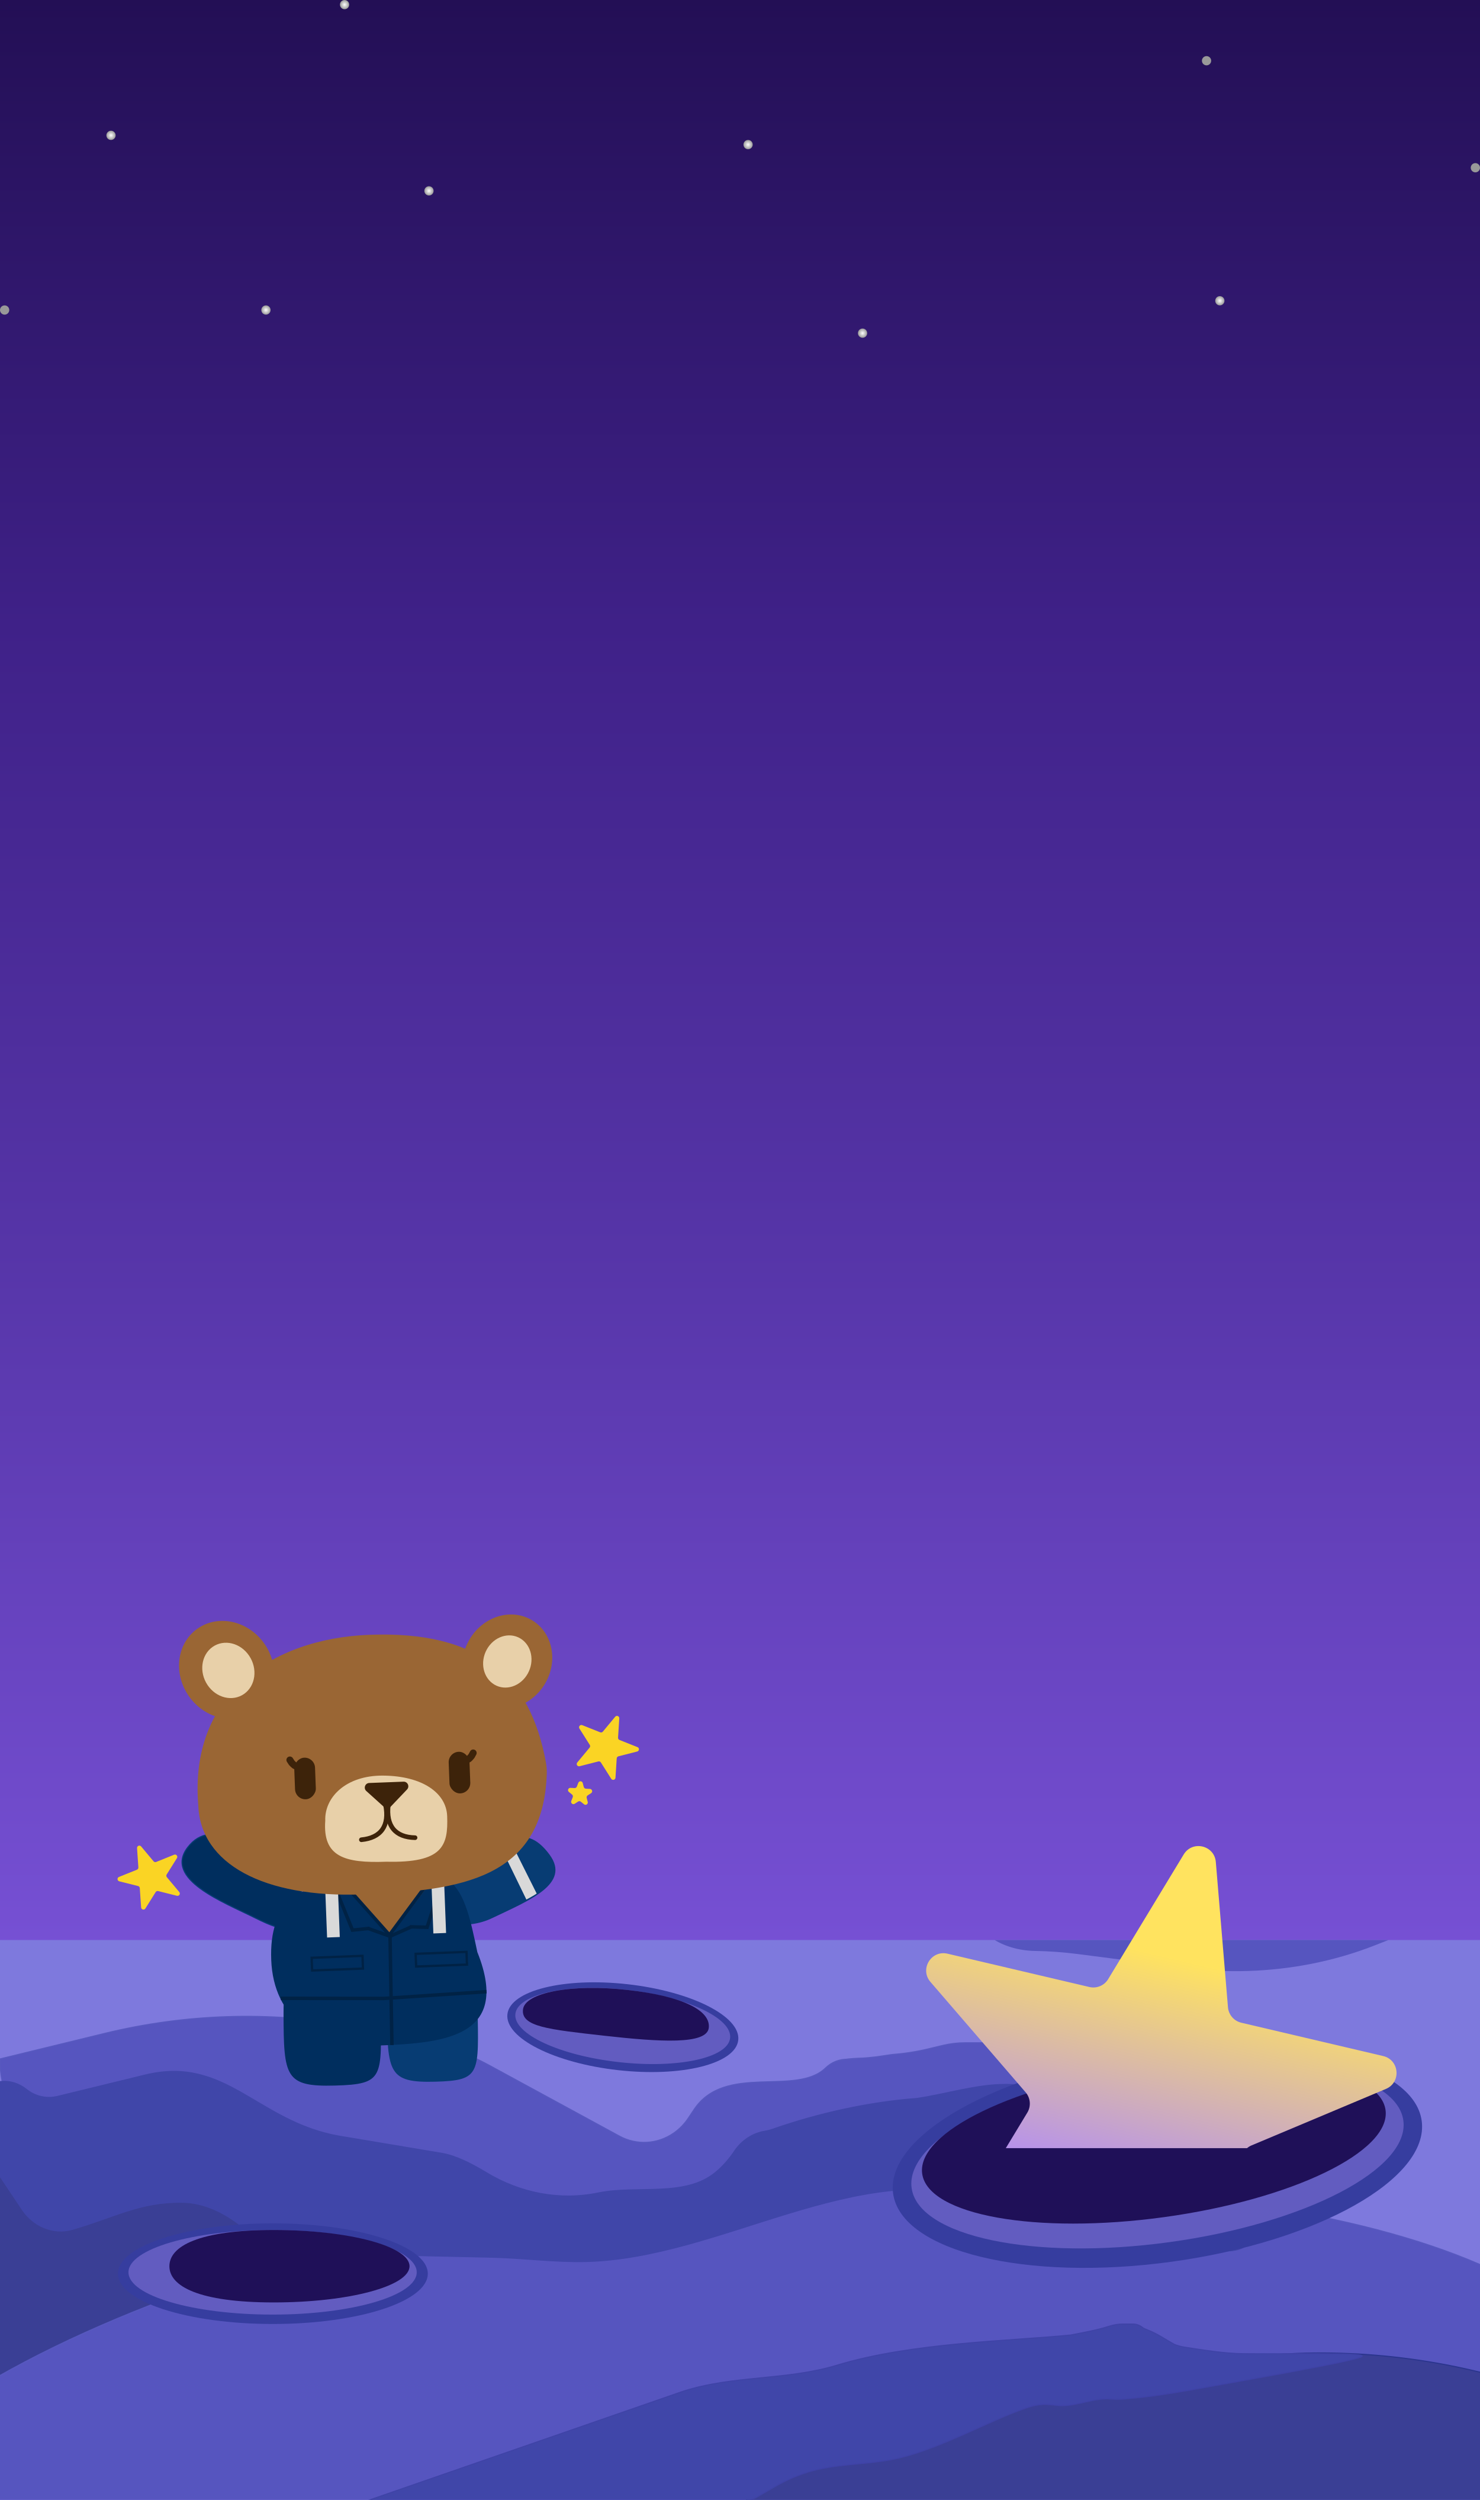 <svg width="1280" height="2161" viewBox="0 0 1280 2161" fill="none" xmlns="http://www.w3.org/2000/svg">
<g clip-path="url(#clip0_257_161)">
<rect width="1280" height="2161" fill="url(#paint0_linear_257_161)"/>
<g clip-path="url(#clip1_257_161)">
<rect width="1280" height="488" transform="translate(0 1677.09)" fill="#7E79DD"/>
<path d="M102.5 1857.59C149.219 1857.59 191.493 1870.5 222.073 1891.34C252.656 1912.18 271.5 1940.91 271.5 1972.59C271.5 2004.28 252.656 2033.01 222.073 2053.85C191.493 2074.69 149.219 2087.59 102.5 2087.59C55.781 2087.59 13.507 2074.69 -17.073 2053.85C-47.656 2033.01 -66.5 2004.28 -66.5 1972.59C-66.5 1940.91 -47.656 1912.18 -17.073 1891.34C13.507 1870.5 55.781 1857.59 102.5 1857.59Z" fill="#3A3F95" stroke="#2B358E"/>
<path d="M661.528 1893.59C903.998 1879.6 1090.06 1897.04 1215.48 1934.43C1278.19 1953.12 1325.72 1976.79 1357.55 2003.98C1389.38 2031.17 1405.5 2061.85 1405.5 2094.59C1405.5 2127.3 1384.81 2158.54 1347.19 2187.03C1309.58 2215.52 1255.12 2241.19 1187.79 2262.76C1053.12 2305.9 867.051 2332.59 661.5 2332.59C455.895 2332.59 252.802 2335.65 101.103 2322.24C25.249 2315.54 -37.706 2304.72 -81.684 2287.37C-125.682 2270.01 -150.5 2246.2 -150.5 2213.6C-150.5 2180.9 -125.578 2144.54 -81.551 2108.33C-37.552 2072.15 25.416 2036.23 101.252 2004.41C252.922 1940.78 455.982 1893.59 661.5 1893.59H661.515L661.528 1893.59Z" fill="#5655BF" stroke="#5758BF"/>
<path d="M90.494 1757.86L0 1779.92C0.055 1841.08 56.118 1886.59 117.267 1887.9C144.813 1888.49 172.334 1891.1 199.628 1895.75L406.183 1930.92C486.361 1944.58 568.331 1941.09 647.202 1920.68C689.531 1909.72 730.61 1893.98 769.723 1873.73L802.134 1856.95L874.453 1828.39C879.704 1826.31 883.842 1821.94 885.793 1816.41C887.781 1810.77 887.296 1804.49 884.466 1799.26L879.399 1789.89L874.444 1780.85C871.953 1776.31 868.367 1772.54 864.047 1769.92C859.751 1767.32 854.882 1765.95 849.926 1765.95H834.55C828.15 1765.95 821.77 1766.71 815.529 1768.2L802.694 1771.27C792.534 1773.7 782.211 1775.3 771.818 1776.06L758 1778.09C755.784 1778.26 750.22 1779.01 746.292 1779.18C735.654 1779.63 722.303 1779.72 714.117 1787.65C688.431 1812.56 627.246 1783.39 600.373 1823.51L595.175 1831.27C591.838 1836.25 587.648 1840.53 582.82 1843.9C568.725 1853.73 550.677 1854.76 535.653 1846.6L423.539 1785.66C399.555 1772.62 373.798 1763.57 347.183 1758.83L303.873 1751.12C233.023 1738.5 160.498 1740.79 90.494 1757.86Z" fill="#5655BF"/>
<path d="M0 1779.92L90.494 1757.86C160.498 1740.79 233.023 1738.5 303.873 1751.12L347.183 1758.83C373.798 1763.57 399.555 1772.62 423.539 1785.66L535.653 1846.6C550.677 1854.77 568.725 1853.73 582.82 1843.9C587.648 1840.53 591.838 1836.25 595.175 1831.27L600.373 1823.51C627.246 1783.39 688.431 1812.56 714.117 1787.65M0 1779.92V1779.92C0.055 1841.08 56.118 1886.59 117.267 1887.9C144.813 1888.49 172.334 1891.1 199.628 1895.75M0 1779.92C0.055 1841.08 56.118 1886.59 117.267 1887.9C144.813 1888.49 172.334 1891.1 199.628 1895.75M199.628 1895.75L406.183 1930.92C486.361 1944.58 568.331 1941.09 647.202 1920.68C689.531 1909.72 730.61 1893.98 769.723 1873.73L802.134 1856.95L874.453 1828.39C879.704 1826.31 883.842 1821.94 885.793 1816.41C887.781 1810.77 887.296 1804.49 884.466 1799.26L879.399 1789.89L874.444 1780.85C871.953 1776.31 868.367 1772.54 864.047 1769.92C859.751 1767.32 854.882 1765.95 849.926 1765.95H834.55C828.15 1765.95 821.77 1766.71 815.529 1768.2L802.694 1771.27C792.534 1773.7 782.211 1775.3 771.818 1776.06L758 1778.09M758 1778.09C755.784 1778.26 750.22 1779.01 746.292 1779.18C744.116 1779.27 741.907 1779.35 739.786 1779.84V1779.84C737.666 1780.34 735.469 1780.33 733.294 1780.24C726.266 1779.94 719.355 1782.58 714.117 1787.65M758 1778.09C755.784 1778.26 750.22 1779.01 746.292 1779.18C735.654 1779.63 722.303 1779.72 714.117 1787.65" stroke="#5758BF"/>
<path d="M882.809 1642.05L842 1649.59C842.025 1670.5 867.307 1686.05 894.883 1686.5C907.305 1686.7 919.716 1687.6 932.024 1689.18L1025.17 1701.21C1061.33 1705.87 1098.29 1704.68 1133.86 1697.7C1152.95 1693.96 1171.47 1688.58 1189.11 1681.66L1203.73 1675.92L1236.34 1666.16C1238.71 1665.45 1240.58 1663.95 1241.46 1662.06C1242.35 1660.13 1242.13 1657.99 1240.86 1656.2L1238.57 1653L1236.34 1649.91C1235.21 1648.35 1233.6 1647.07 1231.65 1646.17C1229.71 1645.28 1227.52 1644.81 1225.28 1644.81H1218.35C1215.46 1644.81 1212.58 1645.07 1209.77 1645.58L1203.98 1646.63C1199.4 1647.46 1194.74 1648.01 1190.06 1648.27L1183.83 1648.96C1182.83 1649.02 1180.32 1649.28 1178.55 1649.34L1178.42 1649.34C1177.48 1649.37 1176.53 1649.4 1175.61 1649.56C1174.66 1649.73 1173.67 1649.73 1172.68 1649.7C1169.52 1649.6 1166.4 1650.5 1164.04 1652.23C1162.03 1653.71 1159.45 1653.08 1156.73 1653.23L1147.58 1653.75C1144.39 1653.93 1141.23 1654.43 1138.2 1655.24L1127.53 1658.07C1126.57 1658.33 1125.59 1658.52 1124.59 1658.64C1119.81 1659.22 1115.53 1661.33 1112.74 1664.49L1110.4 1667.14C1108.89 1668.84 1107 1670.31 1104.83 1671.46C1098.47 1674.82 1090.33 1675.17 1083.56 1672.38L1033 1651.55C1022.18 1647.09 1010.57 1644 998.565 1642.38L979.034 1639.74C947.084 1635.43 914.378 1636.21 882.809 1642.05Z" fill="#5655BF"/>
<path d="M125.494 1793.86L49.829 1812.3C40.476 1814.59 30.593 1812.41 23.065 1806.41C-4.722 1784.25 -41.946 1818.49 -22.192 1848.03L19.381 1910.19C28.915 1924.45 46.136 1931.88 62.613 1927.12C99.438 1916.49 120.937 1903.23 157.651 1903.71C176.358 1903.95 193.717 1912.49 208.458 1924.01C227.638 1939 251.148 1947.38 275.482 1947.92L424.289 1951.19C451.726 1951.79 479.126 1955.58 506.563 1954.95C623.878 1952.22 741.391 1864.55 855.352 1901.23C864.851 1904.28 874.688 1906.46 884.667 1906.46C894.168 1906.46 903.769 1907.08 912.956 1909.5C939.714 1916.56 999.694 1934.03 1047.25 1944.1C1094.74 1954.14 1091.98 1916.38 1056.52 1883.23C1050.31 1877.42 1044.1 1871.64 1038.23 1866.18L1034.42 1862.64C1014.41 1844.02 986.843 1830.55 959.697 1827.37C955.239 1826.85 950.808 1826.02 946.559 1824.57C920.697 1815.79 904.536 1801.95 869.55 1801.95C844.21 1801.95 818.022 1810.42 793 1814.09C751.582 1817.14 707.292 1827.02 668.156 1840.74C666.034 1841.49 663.855 1842.04 661.643 1842.4C651.039 1844.1 641.553 1850.28 635.373 1859.51C630.83 1866.29 625.182 1872.83 618.729 1878.12C592.215 1899.85 551.081 1888.88 517.5 1895.78C483.919 1902.68 449.92 1895.92 420.569 1878.2C407.57 1870.36 394.452 1863.72 382.5 1861.59L293 1846.6C222.149 1833.98 195.498 1776.79 125.494 1793.86Z" fill="#4046A9" stroke="#4046A9" stroke-linejoin="round"/>
<path d="M730.494 2215.33L640 2193.27C640.055 2132.11 696.118 2086.6 757.267 2085.29C784.813 2084.7 812.334 2082.08 839.628 2077.44L1046.18 2042.27C1126.36 2028.61 1208.33 2032.1 1287.2 2052.51C1329.53 2063.47 1370.61 2079.21 1409.72 2099.46L1442.13 2116.24L1514.45 2144.8C1519.7 2146.88 1523.84 2151.25 1525.79 2156.78C1527.78 2162.42 1527.3 2168.7 1524.47 2173.93L1519.4 2183.3L1514.44 2192.34C1511.95 2196.88 1508.37 2200.65 1504.05 2203.27C1499.75 2205.87 1494.88 2207.24 1489.93 2207.24H1474.55C1468.15 2207.24 1461.77 2206.48 1455.53 2204.99L1442.69 2201.92C1432.53 2199.49 1422.21 2197.89 1411.82 2197.13L1398 2195.09C1395.78 2194.93 1390.22 2194.18 1386.29 2194.01L1386.01 2194C1383.93 2193.91 1381.82 2193.82 1379.79 2193.34C1377.67 2192.85 1375.47 2192.86 1373.29 2192.95C1366.27 2193.25 1359.36 2190.61 1354.12 2185.53C1349.66 2181.22 1343.95 2183.05 1337.9 2182.6L1317.63 2181.1C1310.55 2180.57 1303.55 2179.11 1296.81 2176.74C1288.14 2173.7 1280.76 2186.58 1273.02 2191.53C1271.99 2192.19 1271.03 2192.42 1270.5 2192.34C1266.84 2191.75 1264.89 2194.01 1263.66 2196.84C1260.11 2204.99 1253.86 2200.88 1246.75 2195.56C1239.64 2190.25 1233.71 2190.92 1231.54 2199.54C1226.93 2217.8 1221 2243.94 1221 2182.6C1206.9 2172.77 1187.52 2184.17 1172.5 2192.34L1063.54 2187.53C1039.56 2200.57 1013.8 2209.62 987.183 2214.36L943.873 2222.07C873.023 2234.69 800.498 2232.4 730.494 2215.33Z" fill="#3A3F95" stroke="#2B358E"/>
<path d="M590.5 2067.3L317.896 2161.75C314.367 2162.98 312 2166.3 312 2170.04C312 2175.75 317.352 2180.13 323.044 2179.64C364.661 2176.06 467.827 2186.47 526.195 2178.1C551.949 2174.4 579.984 2165.64 605.82 2168.71C622.643 2170.71 639.661 2167.21 654.321 2158.72L670.927 2149.1C679.876 2143.91 689.394 2139.78 699.291 2136.78C721.535 2130.05 745.552 2130.56 768.456 2126.62C808.374 2119.74 852.542 2093.52 888.037 2081.31C903.228 2076.08 910.286 2079.59 918.703 2079.52C932.956 2079.4 946.771 2072.5 960.966 2073.79C964.648 2074.13 968.352 2074.13 972.034 2073.79L978.384 2073.21C995.522 2071.65 1012.93 2068.99 1029.87 2065.94C1077.96 2057.3 1177.12 2040.1 1178 2036.8C1178.85 2033.6 1112.05 2035.15 1074.42 2034.7C1058.81 2034.52 1039.86 2031.44 1024.44 2029.04C1021.55 2028.59 1018.68 2027.84 1015.94 2026.8C1008.44 2022.75 1000.91 2017.41 992.953 2014.36C990.88 2013.57 989.121 2012.85 988.315 2012.2C985.787 2010.17 982.923 2009.09 980.007 2009.09H970.959C967.194 2009.09 963.44 2009.68 959.769 2010.85C948.594 2014.4 937.391 2016.35 925.92 2018.59C871.342 2023.92 788.438 2025.1 723.892 2044.66C680.201 2057.91 633.93 2053.22 590.5 2067.3Z" fill="#4046A9" stroke="#3F43A7" stroke-linejoin="round"/>
<path d="M772.418 1896.2C779.277 1946.11 887.176 1972.52 1013.42 1955.17C1139.66 1937.83 1236.44 1883.3 1229.58 1833.38C1222.72 1783.47 1114.82 1757.06 988.582 1774.41C862.339 1791.75 765.56 1846.28 772.418 1896.2Z" fill="#363D9F"/>
<path d="M788.434 1891.47C794.199 1933.43 894.073 1954.37 1011.51 1938.23C1128.94 1922.1 1219.47 1875 1213.7 1833.04C1207.94 1791.07 1108.06 1770.13 990.628 1786.27C873.194 1802.4 782.668 1849.5 788.434 1891.47Z" fill="#625CC0"/>
<path d="M797.564 1879.08C802.501 1915.01 896.21 1931.81 1006.87 1916.61C1117.53 1901.4 1203.23 1859.95 1198.3 1824.02C1193.36 1788.09 1099.65 1771.29 988.992 1786.49C878.333 1801.7 792.628 1843.15 797.564 1879.08Z" fill="#1F1058"/>
<path d="M370 1965.5C370 1989.52 310.006 2009 236 2009C161.994 2009 102 1989.52 102 1965.5C102 1941.48 161.994 1922 236 1922C310.006 1922 370 1941.48 370 1965.5Z" fill="#363D9F"/>
<path d="M360.411 1964.3C360.411 1984.5 304.603 2000.87 235.76 2000.87C166.917 2000.87 111.109 1984.5 111.109 1964.3C111.109 1944.11 166.917 1927.74 235.76 1927.74C304.603 1927.74 360.411 1944.11 360.411 1964.3Z" fill="#625CC0"/>
<path d="M354.179 1959.05C354.179 1976.34 301.59 1990.36 236.719 1990.36C171.848 1990.36 146.5 1976.34 146.5 1959.05C146.5 1941.75 171.848 1927.74 236.719 1927.74C301.59 1927.74 354.179 1941.75 354.179 1959.05Z" fill="#1F1058"/>
<path d="M638.482 1763.62C636.181 1784.13 589.624 1795.75 534.493 1789.56C479.362 1783.38 436.534 1761.74 438.835 1741.23C441.135 1720.72 487.693 1709.11 542.824 1715.29C597.955 1721.48 640.782 1743.11 638.482 1763.62Z" fill="#363D9F"/>
<path d="M631.453 1761.8C629.519 1779.04 586.377 1788.36 535.092 1782.61C483.808 1776.85 443.801 1758.21 445.735 1740.97C447.669 1723.73 490.811 1714.42 542.096 1720.17C593.38 1725.92 633.387 1744.56 631.453 1761.8Z" fill="#625CC0"/>
<path d="M613 1752.96C611.344 1767.72 570.826 1765.21 522.5 1759.79C474.174 1754.37 450.654 1751.93 452.31 1737.16C453.966 1722.4 494.484 1714.83 542.81 1720.25C591.136 1725.67 614.656 1738.2 613 1752.96Z" fill="#1F1058"/>
</g>
<path d="M413.033 1734.11C413.868 1792.61 416.429 1798.51 376.308 1799.55C336.188 1800.58 334.93 1792.12 334.696 1737.1C334.461 1682.08 349.788 1672.49 371.421 1671.67C393.053 1670.84 412.199 1675.61 413.033 1734.11Z" fill="#073C73"/>
<path d="M329.168 1737.33C329.903 1795.84 332.631 1801.74 289.643 1802.89C246.655 1804.03 245.331 1795.57 245.229 1740.54C245.127 1685.5 261.575 1675.86 284.755 1674.98C307.934 1674.09 328.433 1678.81 329.168 1737.33Z" fill="#002E5E"/>
<path d="M425.809 1658.07C457.469 1642.91 493.895 1628.65 475.376 1603.38C451.966 1571.44 431.613 1596.85 408.404 1612.46C388.147 1626.09 365.516 1639.34 371.118 1651.04C376.72 1662.74 402.71 1669.13 425.809 1658.07Z" fill="#073C73"/>
<path d="M464.169 1636.91L462.041 1638.29L459.518 1639.75L456.842 1641.25L455.241 1642.08L432.397 1595.17L437.33 1592.07L440.973 1590.66L464.169 1636.91Z" fill="#D9D9D9"/>
<path d="M241.648 1614.13C263.001 1629.07 267.393 1647 261.732 1658.28C260.294 1661.15 258.717 1663.37 256.765 1664.92C254.824 1666.45 252.482 1667.34 249.465 1667.46C243.383 1667.7 234.599 1664.87 221.032 1658.06C207.415 1651.22 187.416 1642.86 173.462 1632.67C166.487 1627.58 161.101 1622.08 158.767 1616.16C156.453 1610.29 157.112 1603.93 162.393 1597C167.69 1590.05 173.915 1586.72 180.601 1585.84C187.308 1584.96 194.525 1586.53 201.792 1589.46C216.339 1595.34 230.885 1606.59 241.648 1614.13Z" fill="#002E5E" stroke="#073C73"/>
<path d="M405.331 1687.77C432.429 1755.28 375.989 1757.94 326.026 1759.85C281.323 1761.56 248.155 1738.54 246.447 1693.84C244.738 1649.14 267.862 1635.63 316.45 1627.12C389.514 1614.32 394.333 1635.65 405.331 1687.77Z" fill="#9A6634"/>
<g clip-path="url(#clip2_257_161)">
<path d="M412.828 1687.49C443.231 1763.29 379.914 1766.27 323.862 1768.42C273.712 1770.33 236.501 1744.49 234.583 1694.3C232.665 1644.11 258.606 1628.95 313.114 1619.39C395.082 1605.02 400.488 1628.97 412.828 1687.49Z" fill="#002E5E"/>
<rect x="269.537" y="1692.43" width="44" height="11" transform="rotate(-2.189 269.537 1692.43)" stroke="#002245" stroke-width="2"/>
<rect x="359.472" y="1689" width="44" height="11" transform="rotate(-2.189 359.472 1689)" stroke="#002245" stroke-width="2"/>
<line x1="338.334" y1="1674.19" x2="318.043" y2="1666.96" stroke="#002245" stroke-width="3"/>
<line x1="319.696" y1="1667" x2="303.746" y2="1668.61" stroke="#002245" stroke-width="3"/>
<line x1="305.28" y1="1669.57" x2="292.029" y2="1637.05" stroke="#002245" stroke-width="3"/>
<line y1="-1.5" x2="21.541" y2="-1.5" transform="matrix(0.914 -0.407 -0.407 -0.914 335.839 1672.89)" stroke="#002245" stroke-width="3"/>
<line y1="-1.5" x2="16.031" y2="-1.5" transform="matrix(1 0.024 0.024 -1 354.52 1664.17)" stroke="#002245" stroke-width="3"/>
<line y1="-1.5" x2="35.114" y2="-1.5" transform="matrix(0.306 -0.952 -0.952 -0.306 367.625 1666.67)" stroke="#002245" stroke-width="3"/>
<rect x="373.207" y="1629.43" width="11" height="42" transform="rotate(-2.189 373.207 1629.43)" fill="#D9D9D9"/>
<rect x="281.389" y="1635.94" width="11" height="39" transform="rotate(-2.189 281.389 1635.94)" fill="#D9D9D9"/>
</g>
<path d="M335.879 1671.87C336.727 1672.78 338.196 1672.71 338.945 1671.71L369.66 1630.77C370.679 1629.41 369.651 1627.48 367.956 1627.57L302.432 1630.99C300.738 1631.08 299.916 1633.1 301.07 1634.34L335.879 1671.87Z" fill="#9A6634"/>
<line x1="337.301" y1="1671.86" x2="338.969" y2="1767.87" stroke="#002245" stroke-width="3"/>
<path d="M242.856 1727.48L331.925 1727.58L420.772 1721.71" stroke="#002245" stroke-width="3"/>
<path d="M336.678 1672.91L366.807 1632.18" stroke="#002245" stroke-width="3"/>
<path d="M337.357 1673.33L303.373 1635.1" stroke="#002245" stroke-width="3"/>
<path d="M472.133 1523.46C472.739 1526.76 473.009 1530.18 472.895 1533.53C469.806 1624.4 397.819 1634.39 313.548 1637.61C227.731 1640.89 173.428 1610.94 171.518 1560.98C163.393 1466.22 233.665 1416.5 319.483 1413.22C414.325 1409.59 458.399 1448.87 472.133 1523.46Z" fill="#9A6634"/>
<path d="M386.734 1569.85C387.727 1595.83 382.784 1610.53 334.205 1609.38C297.732 1610.78 278.997 1604.99 281.311 1573.88C280.551 1554.01 298.827 1534.68 331.36 1534.94C365.359 1535.21 385.974 1549.98 386.734 1569.85Z" fill="#E8D0A9"/>
<path d="M337.764 1561.92C336.27 1563.48 333.8 1563.58 332.191 1562.13L316.821 1548.29C314.153 1545.88 315.757 1541.45 319.345 1541.32L348.984 1540.18C352.572 1540.05 354.509 1544.34 352.033 1546.94L337.764 1561.92Z" fill="#3D230A"/>
<path d="M228.798 1421.12C242.497 1440.96 238.909 1467.09 220.784 1479.49C202.659 1491.88 176.86 1485.84 163.16 1466C149.461 1446.16 153.049 1420.03 171.174 1407.64C189.3 1395.25 215.099 1401.28 228.798 1421.12Z" fill="#9A6634"/>
<path d="M215.495 1431.35C223.025 1442.57 221.072 1457.32 211.132 1464.31C201.192 1471.29 187.03 1467.87 179.5 1456.66C171.969 1445.44 173.923 1430.69 183.862 1423.7C193.802 1416.72 207.964 1420.14 215.495 1431.35Z" fill="#E8D0A9"/>
<path d="M405.994 1417.35C394.442 1437.2 399.744 1461.76 417.836 1472.22C435.927 1482.68 459.957 1475.07 471.508 1455.22C483.06 1435.38 477.758 1410.81 459.667 1400.35C441.575 1389.89 417.545 1397.5 405.994 1417.35Z" fill="#9A6634"/>
<path d="M421.099 1425.74C414.892 1436.76 417.763 1450.41 427.512 1456.24C437.261 1462.06 450.196 1457.84 456.403 1446.83C462.61 1435.81 459.739 1422.16 449.99 1416.34C440.242 1410.51 427.307 1414.73 421.099 1425.74Z" fill="#E8D0A9"/>
<path d="M333.402 1560.07C337.106 1578.44 329.494 1588.74 312.544 1590.39" stroke="#3D230A" stroke-width="4" stroke-linecap="round"/>
<path d="M335.862 1559.98C333.571 1578.58 341.947 1588.26 358.973 1588.61" stroke="#3D230A" stroke-width="4" stroke-linecap="round"/>
<rect x="387.708" y="1514.69" width="18" height="36" rx="9" transform="rotate(-2.189 387.708 1514.69)" fill="#3D230A"/>
<path d="M403.964 1521.07C403.964 1521.07 404.886 1520.94 405.443 1520.51C406.433 1519.75 407.846 1517.92 407.846 1517.92L409.25 1515.36" stroke="#3D230A" stroke-width="6" stroke-linecap="round"/>
<rect width="18" height="36" rx="9" transform="matrix(-0.999 0.038 0.038 0.999 272.121 1519.1)" fill="#3D230A"/>
<path d="M256.4 1526.71C256.4 1526.71 255.471 1526.65 254.882 1526.27C253.837 1525.58 252.288 1523.86 252.288 1523.86L250.694 1521.42" stroke="#3D230A" stroke-width="6" stroke-linecap="round"/>
<path d="M118.523 1597.61C118.39 1595.67 120.808 1594.7 122.052 1596.18L132.792 1609.01C133.348 1609.68 134.269 1609.91 135.073 1609.58L150.592 1603.33C152.389 1602.61 154.063 1604.61 153.034 1606.25L144.153 1620.43C143.693 1621.16 143.758 1622.11 144.314 1622.77L155.055 1635.6C156.298 1637.09 154.914 1639.3 153.035 1638.83L136.806 1634.76C135.965 1634.55 135.085 1634.91 134.625 1635.64L125.743 1649.82C124.715 1651.46 122.186 1650.83 122.053 1648.89L120.904 1632.2C120.845 1631.34 120.236 1630.61 119.395 1630.4L103.166 1626.33C101.286 1625.86 101.107 1623.26 102.905 1622.54L118.424 1616.29C119.228 1615.97 119.731 1615.16 119.672 1614.3L118.523 1597.61Z" fill="#FAD424"/>
<path d="M532.063 1484.05C533.3 1482.56 535.722 1483.52 535.598 1485.46L534.527 1502.15C534.472 1503.02 534.979 1503.82 535.784 1504.14L551.333 1510.32C553.133 1511.03 552.966 1513.64 551.089 1514.12L534.879 1518.26C534.039 1518.47 533.433 1519.2 533.378 1520.07L532.307 1536.76C532.183 1538.7 529.657 1539.34 528.621 1537.7L519.674 1523.57C519.21 1522.83 518.328 1522.48 517.489 1522.7L501.278 1526.84C499.401 1527.32 498.007 1525.12 499.244 1523.62L509.924 1510.75C510.478 1510.08 510.538 1509.13 510.075 1508.4L501.128 1494.26C500.092 1492.63 501.756 1490.62 503.556 1491.33L519.104 1497.51C519.91 1497.83 520.829 1497.6 521.382 1496.93L532.063 1484.05Z" fill="#FAD424"/>
<path d="M500.174 1541.13C500.872 1539.33 503.475 1539.47 503.972 1541.34L504.882 1544.77C505.104 1545.61 505.84 1546.21 506.706 1546.26L510.25 1546.45C512.184 1546.56 512.853 1549.08 511.225 1550.13L508.244 1552.06C507.516 1552.53 507.173 1553.41 507.396 1554.25L508.306 1557.68C508.802 1559.55 506.613 1560.97 505.11 1559.74L502.357 1557.5C501.685 1556.96 500.737 1556.9 500.01 1557.37L497.028 1559.3C495.401 1560.35 493.379 1558.7 494.078 1556.9L495.358 1553.59C495.67 1552.78 495.427 1551.86 494.755 1551.31L492.002 1549.07C490.5 1547.85 491.44 1545.42 493.374 1545.53L496.918 1545.72C497.783 1545.77 498.581 1545.25 498.893 1544.45L500.174 1541.13Z" fill="#FAD424"/>
<g filter="url(#filter0_f_257_161)">
<path d="M8 268C8 270.209 6.209 272 4 272C1.791 272 0 270.209 0 268C0 265.791 1.791 264 4 264C6.209 264 8 265.791 8 268Z" fill="url(#paint1_radial_257_161)"/>
</g>
<g filter="url(#filter1_f_257_161)">
<circle cx="371" cy="165" r="4" fill="url(#paint2_radial_257_161)"/>
</g>
<g filter="url(#filter2_f_257_161)">
<circle cx="230" cy="268" r="4" fill="url(#paint3_radial_257_161)"/>
</g>
<g filter="url(#filter3_f_257_161)">
<circle cx="96" cy="117" r="4" fill="url(#paint4_radial_257_161)"/>
</g>
<g filter="url(#filter4_f_257_161)">
<circle cx="647" cy="125" r="4" fill="url(#paint5_radial_257_161)"/>
</g>
<g filter="url(#filter5_f_257_161)">
<circle cx="746" cy="288" r="4" fill="url(#paint6_radial_257_161)"/>
</g>
<g filter="url(#filter6_f_257_161)">
<path d="M1047.5 52.5C1047.5 54.709 1045.71 56.5 1043.5 56.5C1041.29 56.5 1039.5 54.709 1039.5 52.5C1039.5 50.291 1041.29 48.5 1043.5 48.5C1045.71 48.5 1047.5 50.291 1047.5 52.5Z" fill="url(#paint7_radial_257_161)"/>
</g>
<g filter="url(#filter7_f_257_161)">
<path d="M1280 145C1280 147.209 1278.21 149 1276 149C1273.79 149 1272 147.209 1272 145C1272 142.791 1273.79 141 1276 141C1278.21 141 1280 142.791 1280 145Z" fill="url(#paint8_radial_257_161)"/>
</g>
<g filter="url(#filter8_f_257_161)">
<circle cx="1055" cy="260" r="4" fill="url(#paint9_radial_257_161)"/>
</g>
<g filter="url(#filter9_f_257_161)">
<circle cx="298" cy="4" r="4" fill="url(#paint10_radial_257_161)"/>
</g>
<g clip-path="url(#clip3_257_161)">
<path d="M1051.52 1609.62C1050.31 1595.14 1031.28 1590.67 1023.75 1603.1L958.433 1710.87C955.065 1716.43 948.502 1719.19 942.176 1717.7L819.488 1688.89C805.342 1685.57 795.209 1702.29 804.701 1713.29L887.021 1808.72C891.266 1813.64 891.86 1820.73 888.492 1826.29L823.177 1934.07C815.646 1946.49 828.417 1961.3 841.814 1955.67L958.006 1906.87C963.997 1904.35 970.928 1905.98 975.172 1910.9L1057.49 2006.32C1066.98 2017.32 1085.01 2009.75 1083.8 1995.27L1073.29 1869.69C1072.75 1863.21 1076.44 1857.12 1082.43 1854.61L1198.62 1805.8C1212.02 1800.17 1210.39 1780.69 1196.24 1777.37L1073.55 1748.56C1067.23 1747.07 1062.58 1741.68 1062.03 1735.21L1051.52 1609.62Z" fill="url(#paint11_linear_257_161)"/>
</g>
</g>
<defs>
<filter id="filter0_f_257_161" x="-4" y="260" width="16" height="16" filterUnits="userSpaceOnUse" color-interpolation-filters="sRGB">
<feFlood flood-opacity="0" result="BackgroundImageFix"/>
<feBlend mode="normal" in="SourceGraphic" in2="BackgroundImageFix" result="shape"/>
<feGaussianBlur stdDeviation="2" result="effect1_foregroundBlur_257_161"/>
</filter>
<filter id="filter1_f_257_161" x="363" y="157" width="16" height="16" filterUnits="userSpaceOnUse" color-interpolation-filters="sRGB">
<feFlood flood-opacity="0" result="BackgroundImageFix"/>
<feBlend mode="normal" in="SourceGraphic" in2="BackgroundImageFix" result="shape"/>
<feGaussianBlur stdDeviation="2" result="effect1_foregroundBlur_257_161"/>
</filter>
<filter id="filter2_f_257_161" x="222" y="260" width="16" height="16" filterUnits="userSpaceOnUse" color-interpolation-filters="sRGB">
<feFlood flood-opacity="0" result="BackgroundImageFix"/>
<feBlend mode="normal" in="SourceGraphic" in2="BackgroundImageFix" result="shape"/>
<feGaussianBlur stdDeviation="2" result="effect1_foregroundBlur_257_161"/>
</filter>
<filter id="filter3_f_257_161" x="88" y="109" width="16" height="16" filterUnits="userSpaceOnUse" color-interpolation-filters="sRGB">
<feFlood flood-opacity="0" result="BackgroundImageFix"/>
<feBlend mode="normal" in="SourceGraphic" in2="BackgroundImageFix" result="shape"/>
<feGaussianBlur stdDeviation="2" result="effect1_foregroundBlur_257_161"/>
</filter>
<filter id="filter4_f_257_161" x="639" y="117" width="16" height="16" filterUnits="userSpaceOnUse" color-interpolation-filters="sRGB">
<feFlood flood-opacity="0" result="BackgroundImageFix"/>
<feBlend mode="normal" in="SourceGraphic" in2="BackgroundImageFix" result="shape"/>
<feGaussianBlur stdDeviation="2" result="effect1_foregroundBlur_257_161"/>
</filter>
<filter id="filter5_f_257_161" x="738" y="280" width="16" height="16" filterUnits="userSpaceOnUse" color-interpolation-filters="sRGB">
<feFlood flood-opacity="0" result="BackgroundImageFix"/>
<feBlend mode="normal" in="SourceGraphic" in2="BackgroundImageFix" result="shape"/>
<feGaussianBlur stdDeviation="2" result="effect1_foregroundBlur_257_161"/>
</filter>
<filter id="filter6_f_257_161" x="1035.5" y="44.5" width="16" height="16" filterUnits="userSpaceOnUse" color-interpolation-filters="sRGB">
<feFlood flood-opacity="0" result="BackgroundImageFix"/>
<feBlend mode="normal" in="SourceGraphic" in2="BackgroundImageFix" result="shape"/>
<feGaussianBlur stdDeviation="2" result="effect1_foregroundBlur_257_161"/>
</filter>
<filter id="filter7_f_257_161" x="1268" y="137" width="16" height="16" filterUnits="userSpaceOnUse" color-interpolation-filters="sRGB">
<feFlood flood-opacity="0" result="BackgroundImageFix"/>
<feBlend mode="normal" in="SourceGraphic" in2="BackgroundImageFix" result="shape"/>
<feGaussianBlur stdDeviation="2" result="effect1_foregroundBlur_257_161"/>
</filter>
<filter id="filter8_f_257_161" x="1047" y="252" width="16" height="16" filterUnits="userSpaceOnUse" color-interpolation-filters="sRGB">
<feFlood flood-opacity="0" result="BackgroundImageFix"/>
<feBlend mode="normal" in="SourceGraphic" in2="BackgroundImageFix" result="shape"/>
<feGaussianBlur stdDeviation="2" result="effect1_foregroundBlur_257_161"/>
</filter>
<filter id="filter9_f_257_161" x="290" y="-4" width="16" height="16" filterUnits="userSpaceOnUse" color-interpolation-filters="sRGB">
<feFlood flood-opacity="0" result="BackgroundImageFix"/>
<feBlend mode="normal" in="SourceGraphic" in2="BackgroundImageFix" result="shape"/>
<feGaussianBlur stdDeviation="2" result="effect1_foregroundBlur_257_161"/>
</filter>
<linearGradient id="paint0_linear_257_161" x1="640" y1="0" x2="640" y2="2161" gradientUnits="userSpaceOnUse">
<stop stop-color="#230F55"/>
<stop offset="0.25" stop-color="#3F2188"/>
<stop offset="0.5" stop-color="#5635A8"/>
<stop offset="1" stop-color="#9066F7"/>
</linearGradient>
<radialGradient id="paint1_radial_257_161" cx="0" cy="0" r="1" gradientUnits="userSpaceOnUse" gradientTransform="translate(73.5 418) rotate(90) scale(4)">
<stop stop-color="white"/>
<stop offset="1" stop-color="#999999"/>
</radialGradient>
<radialGradient id="paint2_radial_257_161" cx="0" cy="0" r="1" gradientUnits="userSpaceOnUse" gradientTransform="translate(371 165) rotate(90) scale(4)">
<stop stop-color="white"/>
<stop offset="1" stop-color="#999999"/>
</radialGradient>
<radialGradient id="paint3_radial_257_161" cx="0" cy="0" r="1" gradientUnits="userSpaceOnUse" gradientTransform="translate(230 268) rotate(90) scale(4)">
<stop stop-color="white"/>
<stop offset="1" stop-color="#999999"/>
</radialGradient>
<radialGradient id="paint4_radial_257_161" cx="0" cy="0" r="1" gradientUnits="userSpaceOnUse" gradientTransform="translate(96 117) rotate(90) scale(4)">
<stop stop-color="white"/>
<stop offset="1" stop-color="#999999"/>
</radialGradient>
<radialGradient id="paint5_radial_257_161" cx="0" cy="0" r="1" gradientUnits="userSpaceOnUse" gradientTransform="translate(647 125) rotate(90) scale(4)">
<stop stop-color="white"/>
<stop offset="1" stop-color="#999999"/>
</radialGradient>
<radialGradient id="paint6_radial_257_161" cx="0" cy="0" r="1" gradientUnits="userSpaceOnUse" gradientTransform="translate(746 288) rotate(90) scale(4)">
<stop stop-color="white"/>
<stop offset="1" stop-color="#999999"/>
</radialGradient>
<radialGradient id="paint7_radial_257_161" cx="0" cy="0" r="1" gradientUnits="userSpaceOnUse" gradientTransform="translate(942 129) rotate(90) scale(4)">
<stop stop-color="white"/>
<stop offset="1" stop-color="#999999"/>
</radialGradient>
<radialGradient id="paint8_radial_257_161" cx="0" cy="0" r="1" gradientUnits="userSpaceOnUse" gradientTransform="translate(1174.5 221.5) rotate(90) scale(4)">
<stop stop-color="white"/>
<stop offset="1" stop-color="#999999"/>
</radialGradient>
<radialGradient id="paint9_radial_257_161" cx="0" cy="0" r="1" gradientUnits="userSpaceOnUse" gradientTransform="translate(1055 260) rotate(90) scale(4)">
<stop stop-color="white"/>
<stop offset="1" stop-color="#999999"/>
</radialGradient>
<radialGradient id="paint10_radial_257_161" cx="0" cy="0" r="1" gradientUnits="userSpaceOnUse" gradientTransform="translate(298 4) rotate(90) scale(4)">
<stop stop-color="white"/>
<stop offset="1" stop-color="#999999"/>
</radialGradient>
<linearGradient id="paint11_linear_257_161" x1="1047.67" y1="1563.61" x2="932.446" y2="2054.27" gradientUnits="userSpaceOnUse">
<stop offset="0.264" stop-color="#FFE35F"/>
<stop offset="0.659" stop-color="#B48FEF"/>
</linearGradient>
<clipPath id="clip0_257_161">
<rect width="1280" height="2161" fill="white"/>
</clipPath>
<clipPath id="clip1_257_161">
<rect width="1280" height="488" fill="white" transform="translate(0 1677.09)"/>
</clipPath>
<clipPath id="clip2_257_161">
<rect width="185" height="152" fill="white" transform="translate(231.737 1619.83) rotate(-2.189)"/>
</clipPath>
<clipPath id="clip3_257_161">
<rect width="606" height="351" fill="white" transform="matrix(-1 0 0 1 1293 1506)"/>
</clipPath>
</defs>
</svg>
